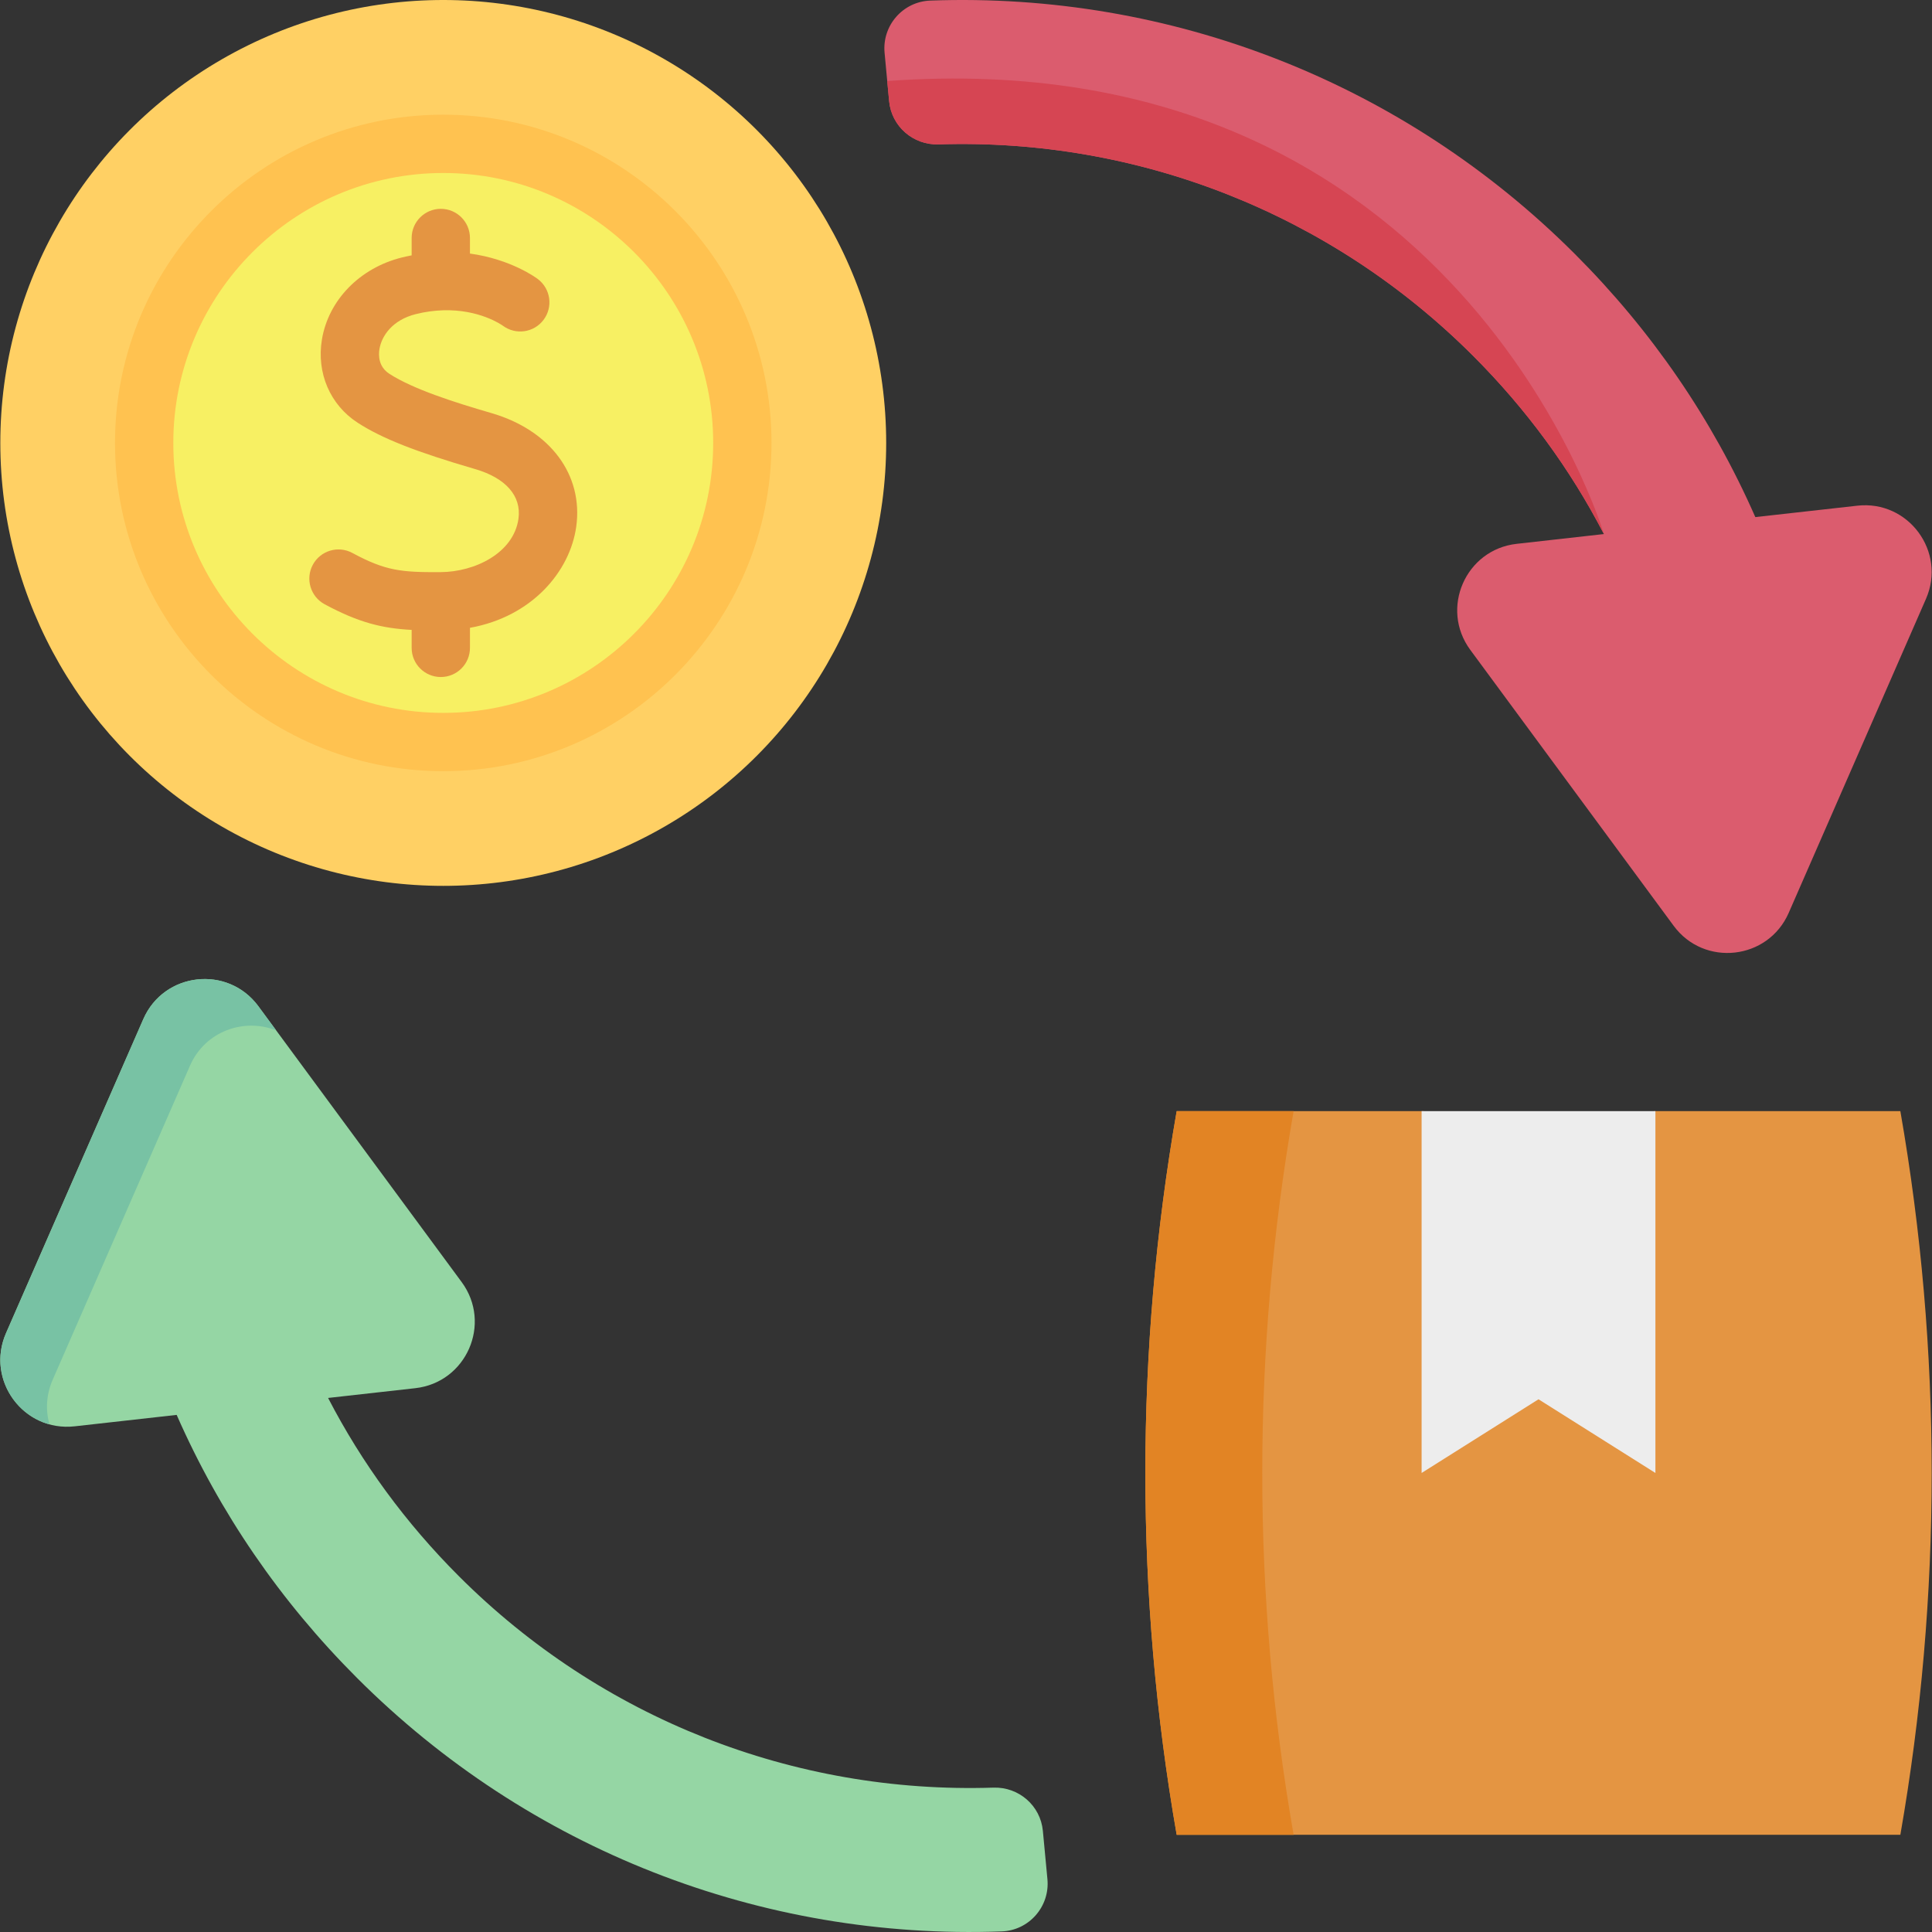<svg id="Capa_1" enable-background="new 0 0 512.167 512.167" height="512" viewBox="0 0 512.167 512.167" width="512" xmlns="http://www.w3.org/2000/svg"><rect x="0" y="0" width="512.167" height="512.167" fill="#333333" stroke="none"/><g><g><path d="m443.678 245.421-53.906-73.135c-8.091-10.982-1.259-26.605 12.295-28.117l23.127-2.591c-8.978-17.327-20.578-33.149-34.684-47.255-37.695-37.695-88.782-57.763-141.705-56.048-6.717.216-12.469-4.768-13.099-11.467l-.504-5.326-.702-7.479c-.684-7.233 4.846-13.579 12.109-13.848 63.802-2.339 125.458 21.747 170.889 67.179 20.392 20.392 36.423 43.788 47.831 69.746l27.037-3.023c13.555-1.523 23.672 12.205 18.203 24.704l-36.393 83.247c-5.464 12.494-22.407 14.395-30.498 3.413z" fill="#db5c6e"/><path d="m425.193 141.579c-8.978-17.327-20.578-33.149-34.684-47.255-37.695-37.695-88.782-57.763-141.705-56.048-6.717.216-12.469-4.768-13.099-11.467l-.504-5.326c151.098-11.065 189.992 120.096 189.992 120.096z" fill="#d64553"/></g><path d="m37.992 270.161-36.398 83.244c-5.465 12.498 4.65 26.225 18.206 24.707l27.034-3.027c11.411 25.959 27.443 49.362 47.831 69.75 45.435 45.435 107.089 69.515 170.89 67.176 7.262-.266 12.796-6.612 12.114-13.847l-1.208-12.808c-.631-6.692-6.38-11.679-13.098-11.461-52.925 1.716-104.013-18.353-141.709-56.049-14.104-14.104-25.703-29.929-34.679-47.255l23.124-2.589c13.556-1.518 20.385-17.141 12.292-28.122l-53.901-73.133c-8.092-10.979-25.034-9.083-30.498 3.414z" fill="#95d6a4"/><path d="m13.115 377.599c-9.914-2.705-16.037-13.866-11.515-24.194l36.393-83.247c5.464-12.493 22.407-14.394 30.498-3.413l4.726 6.417c-8.397-3.359-18.797.072-22.857 9.362l-36.393 83.247c-1.751 3.995-1.901 8.116-.852 11.828z" fill="#78c2a4"/><g><circle cx="117.505" cy="117.42" fill="#ffd064" r="117.42"/><circle cx="117.505" cy="117.42" fill="#f7f063" r="79.288"/><path d="m117.505 204.438c-47.981 0-87.017-39.036-87.017-87.017s39.036-87.017 87.017-87.017 87.017 39.036 87.017 87.017-39.035 87.017-87.017 87.017zm0-158.577c-39.459 0-71.56 32.102-71.56 71.56s32.101 71.56 71.56 71.56 71.56-32.102 71.56-71.56-32.101-71.56-71.56-71.56z" fill="#ffc250"/><path d="m130.283 109.513c-9.841-2.865-20.751-6.342-27.052-10.412-2.935-1.895-2.912-4.939-2.638-6.585.576-3.457 3.417-7.703 9.659-9.252 2.536-.629 4.902-.929 7.082-1.003.043-.003.087-.003.13-.007 9.546-.288 15.446 3.808 15.843 4.092 3.394 2.527 8.202 1.852 10.767-1.526 2.582-3.399 1.92-8.248-1.478-10.83-.405-.307-7.099-5.271-18.012-6.772v-4.128c0-4.268-3.46-7.729-7.729-7.729s-7.729 3.46-7.729 7.729v4.605c-.854.166-1.716.347-2.595.565-11.131 2.761-19.447 11.284-21.185 21.713-1.483 8.896 2.157 17.368 9.498 22.11 6.427 4.152 15.442 7.707 31.118 12.27 8.135 2.368 12.321 7.162 11.484 13.153-1.277 9.134-11.583 14.116-20.632 14.165-10.437.059-14.573-.325-23.414-5.088-3.76-2.027-8.446-.62-10.47 3.138-2.025 3.758-.62 8.445 3.138 10.47 9.014 4.856 15.223 6.378 23.06 6.796v4.764c0 4.268 3.46 7.729 7.729 7.729s7.729-3.46 7.729-7.729v-5.317c16.48-2.961 26.516-14.96 28.17-26.789 1.923-13.769-6.898-25.598-22.473-30.132z" fill="#e49542"/></g><g><path d="m503.776 294.557c-21.644 0-43.288 0-64.931 0-7.644 0-14.222 35.31-21.866 35.31-13.016 0-27.098-35.31-40.114-35.31-21.644 0-43.288 0-64.931 0-11.077 63.468-11.077 128.375 0 191.843h191.843c11.076-63.468 11.076-128.375-.001-191.843z" fill="#e49542"/><path d="m342.933 486.404h-31c-11.067-63.473-11.067-128.374 0-191.847h31c-11.082 63.473-11.082 128.374 0 191.847z" fill="#e28424"/><path d="m438.844 390.479-30.99-19.537-30.99 19.537v-95.922h61.98z" fill="#ededed"/></g></g></svg>